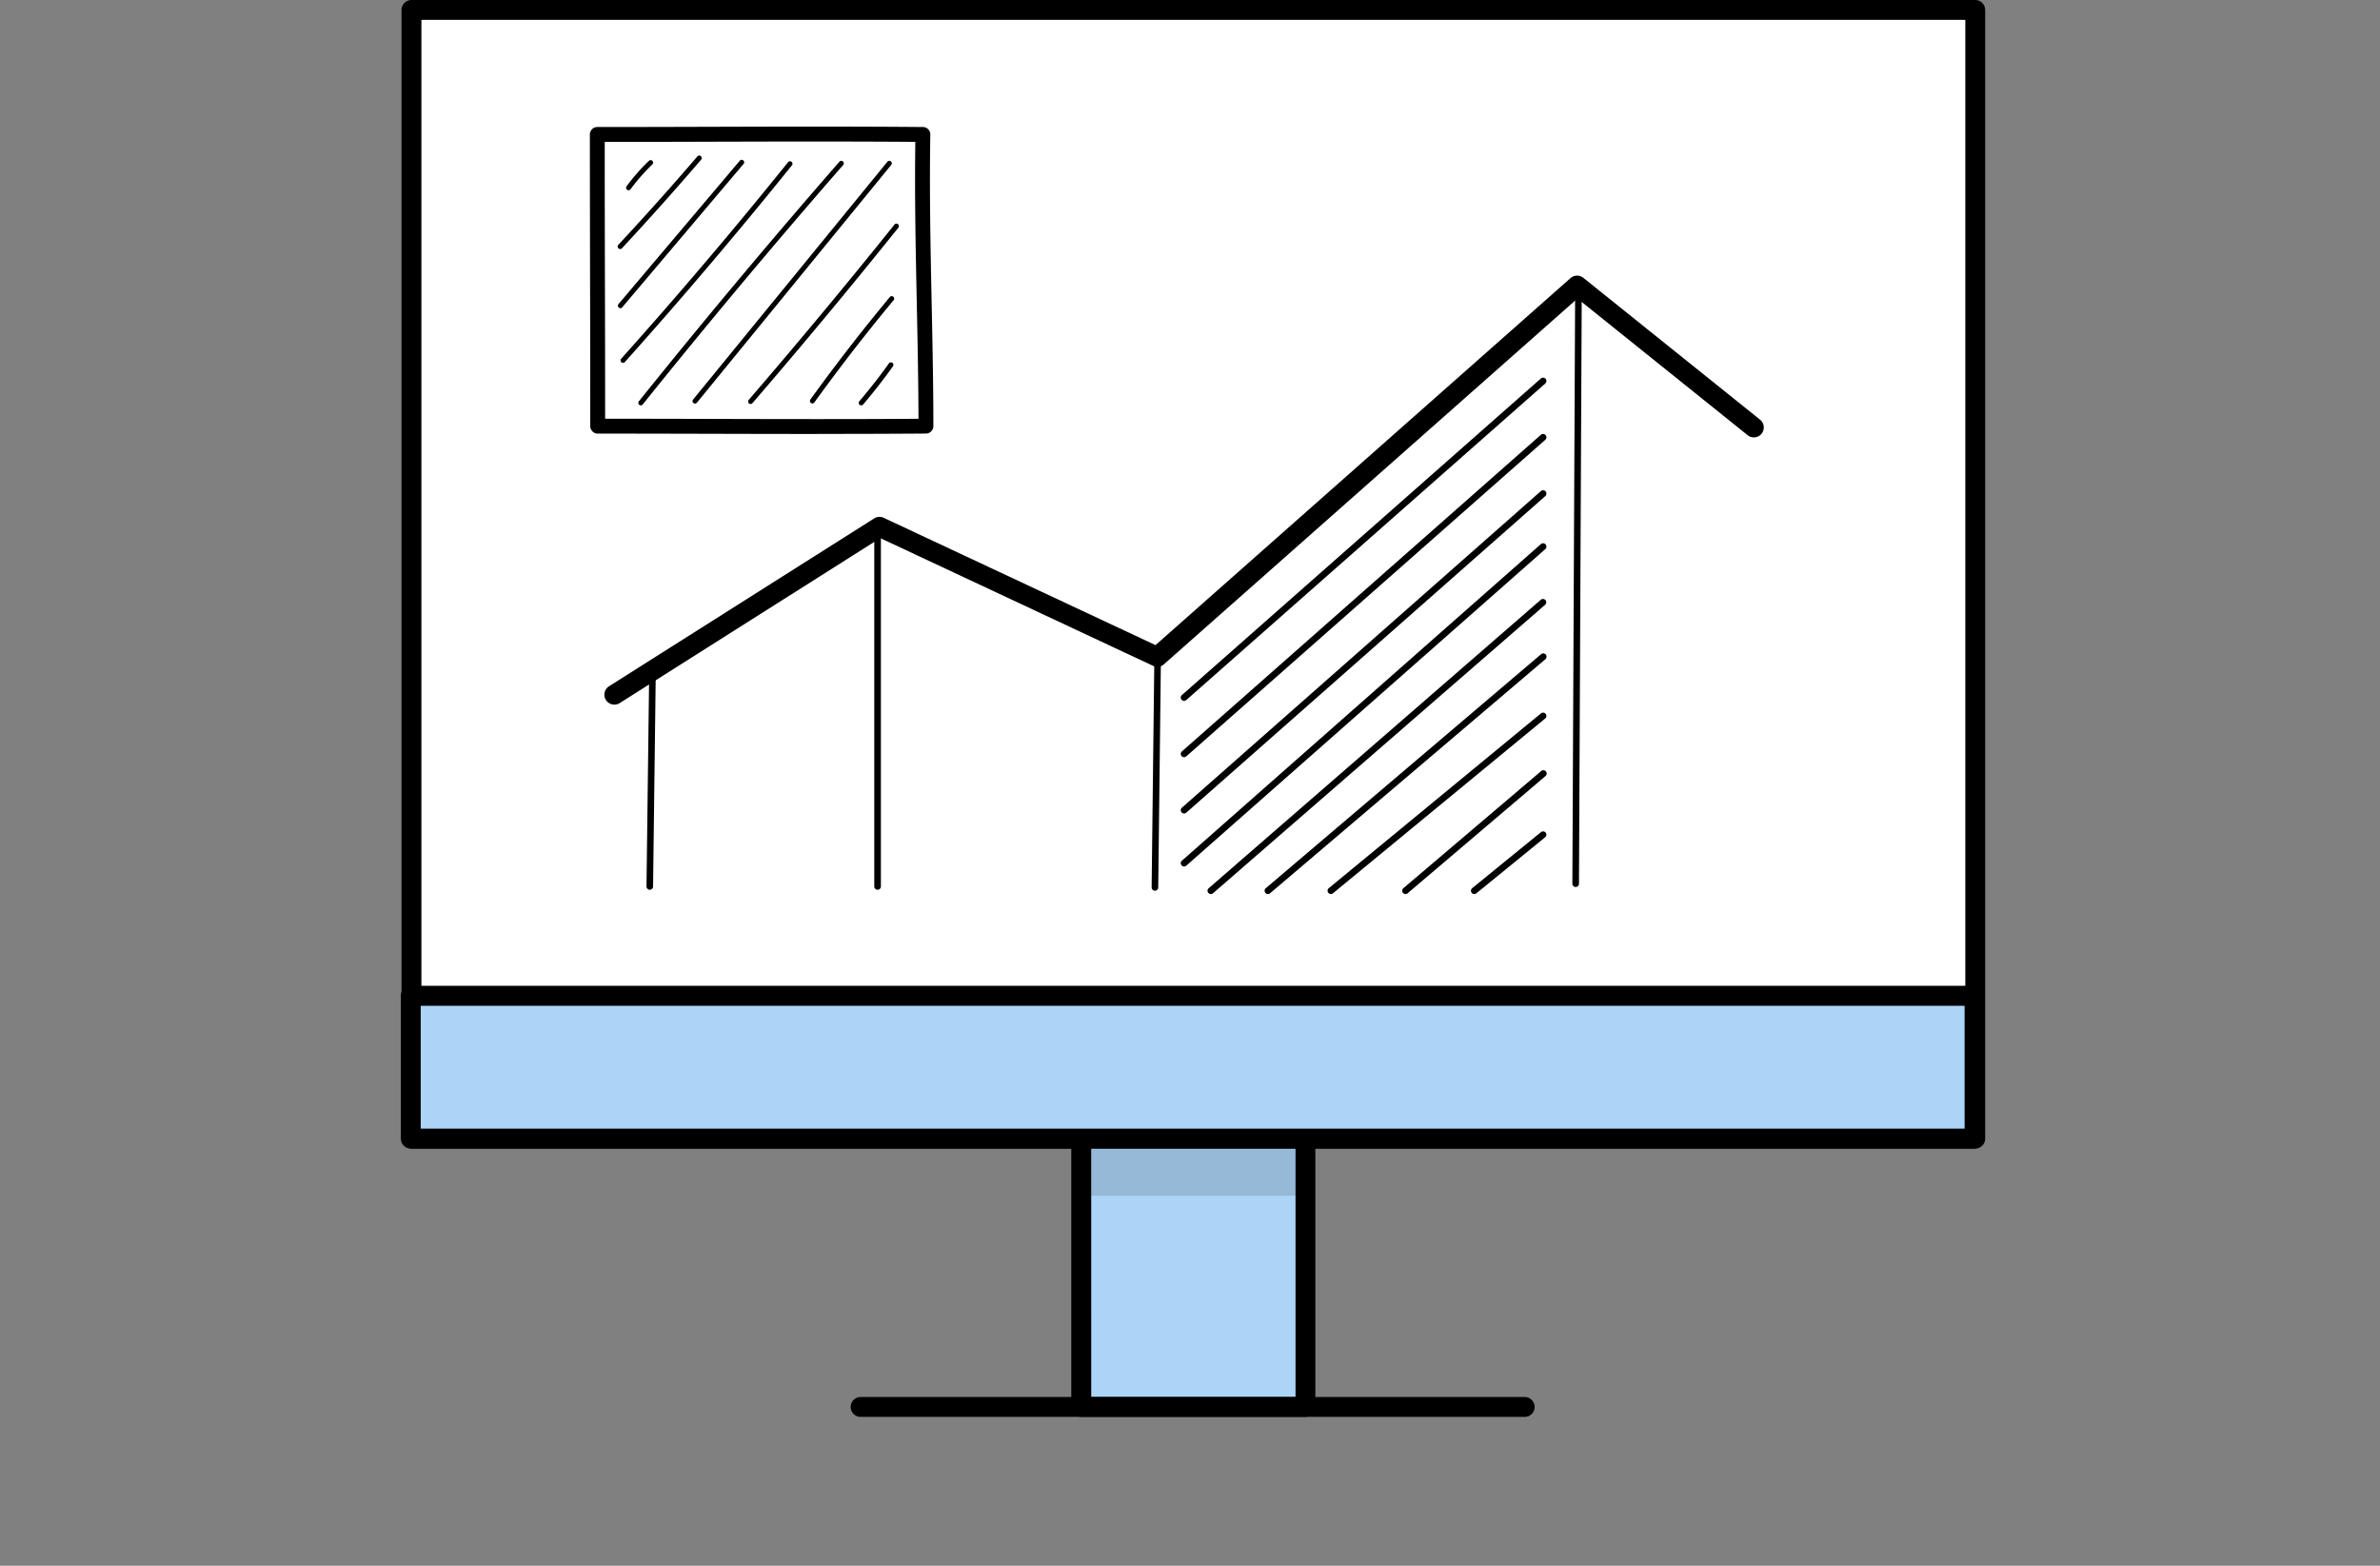 <svg xmlns="http://www.w3.org/2000/svg" xmlns:xlink="http://www.w3.org/1999/xlink" width="190" height="125" viewBox="0 0 190 125">
  <rect x="0" y="0" width="190" height="125" fill="#808080" stroke="none"/>
  <defs>
    <clipPath id="clip-path">
      <rect id="Rectángulo_56089" data-name="Rectángulo 56089" width="126.48" height="113.115" fill="none"/>
    </clipPath>
    <clipPath id="clip-path-3">
      <rect id="Rectángulo_56087" data-name="Rectángulo 56087" width="17.896" height="3.702" fill="none"/>
    </clipPath>
  </defs>
  <g id="Grupo_175466" data-name="Grupo 175466" transform="translate(-7305 9050)">
    <rect id="Rectángulo_56072" data-name="Rectángulo 56072" width="190" height="124" transform="translate(7305 -9049)" fill="none"/>
    <g id="Grupo_175266" data-name="Grupo 175266" transform="translate(7337 -9050)">
      <g id="Grupo_175287" data-name="Grupo 175287" clip-path="url(#clip-path)">
        <rect id="Rectángulo_56083" data-name="Rectángulo 56083" width="17.896" height="23.407" transform="translate(54.319 88.914)" fill="#acd4f7"/>
        <g id="Grupo_175286" data-name="Grupo 175286" transform="translate(0 0)">
          <g id="Grupo_175285" data-name="Grupo 175285" clip-path="url(#clip-path)">
            <path id="Trazado_217671" data-name="Trazado 217671" d="M77.388,121.631h-17.9a.794.794,0,0,1-.793-.793V97.429a.794.794,0,0,1,.793-.793h17.9a.793.793,0,0,1,.793.793v23.408a.793.793,0,0,1-.793.793m-17.1-1.587h16.31V98.223H60.285Z" transform="translate(-5.173 -8.516)"/>
            <path id="Trazado_217672" data-name="Trazado 217672" d="M93.19,123.893H40.175a.793.793,0,1,1,0-1.587H93.19a.793.793,0,1,1,0,1.587" transform="translate(-3.47 -10.778)"/>
            <rect id="Rectángulo_56084" data-name="Rectángulo 56084" width="124.839" height="90.108" transform="translate(0.848 0.793)" fill="#fff"/>
            <path id="Trazado_217673" data-name="Trazado 217673" d="M125.692,91.695H.853A.794.794,0,0,1,.06,90.9V.793A.794.794,0,0,1,.853,0H125.692a.794.794,0,0,1,.793.793V90.9a.794.794,0,0,1-.793.793M1.647,90.108H124.9V1.587H1.647Z" transform="translate(-0.005 0)"/>
            <rect id="Rectángulo_56085" data-name="Rectángulo 56085" width="124.839" height="11.403" transform="translate(0.793 79.497)" fill="#acd4f7"/>
            <path id="Trazado_217674" data-name="Trazado 217674" d="M125.632,99.3H.793A.794.794,0,0,1,0,98.507V87.1a.794.794,0,0,1,.793-.793H125.632a.793.793,0,0,1,.793.793v11.4a.793.793,0,0,1-.793.793M1.587,97.714H124.839V87.9H1.587Z" transform="translate(0 -7.606)"/>
            <g id="Grupo_175284" data-name="Grupo 175284" transform="translate(54.319 91.757)" opacity="0.129">
              <g id="Grupo_175283" data-name="Grupo 175283">
                <g id="Grupo_175282" data-name="Grupo 175282" clip-path="url(#clip-path-3)">
                  <rect id="Rectángulo_56086" data-name="Rectángulo 56086" width="17.896" height="3.702" transform="translate(0 0)"/>
                </g>
              </g>
            </g>
            <path id="Trazado_217675" data-name="Trazado 217675" d="M18.615,58.378a.793.793,0,0,1-.425-1.464l21.166-13.4a.794.794,0,0,1,.761-.048l21.7,10.163L94.947,24.33a.8.8,0,0,1,1.022-.025L110.08,35.633a.793.793,0,0,1-.993,1.237L95.5,25.961l-33.014,29.2a.793.793,0,0,1-.862.124l-21.782-10.2-20.8,13.172a.794.794,0,0,1-.424.123" transform="translate(-1.57 -2.127)"/>
            <path id="Trazado_217676" data-name="Trazado 217676" d="M41.711,75.138a.265.265,0,0,1-.264-.264V46.841a.264.264,0,1,1,.529,0V74.873a.265.265,0,0,1-.264.264" transform="translate(-3.652 -4.105)"/>
            <path id="Trazado_217677" data-name="Trazado 217677" d="M21.768,76.126h0a.265.265,0,0,1-.262-.267l.224-17.8a.265.265,0,0,1,.264-.261h0a.263.263,0,0,1,.261.267l-.224,17.8a.264.264,0,0,1-.264.262" transform="translate(-1.895 -5.093)"/>
            <path id="Trazado_217678" data-name="Trazado 217678" d="M65.991,76.1h0a.264.264,0,0,1-.262-.267l.224-18.922a.265.265,0,0,1,.264-.262h0a.264.264,0,0,1,.261.268L66.256,75.84a.265.265,0,0,1-.264.262" transform="translate(-5.792 -4.992)"/>
            <path id="Trazado_217679" data-name="Trazado 217679" d="M102.827,72.991h0a.265.265,0,0,1-.264-.265l.224-47.752a.266.266,0,0,1,.264-.264h0a.265.265,0,0,1,.264.266l-.224,47.751a.264.264,0,0,1-.264.264" transform="translate(-9.038 -2.178)"/>
            <path id="Trazado_217680" data-name="Trazado 217680" d="M68.545,58.866a.264.264,0,0,1-.175-.462L97.03,33.129a.265.265,0,0,1,.35.4L68.721,58.8a.265.265,0,0,1-.175.066" transform="translate(-6.017 -2.914)"/>
            <path id="Trazado_217681" data-name="Trazado 217681" d="M68.545,63.8a.265.265,0,0,1-.175-.463L97.03,38.059a.265.265,0,0,1,.35.4L68.721,63.73a.261.261,0,0,1-.175.067" transform="translate(-6.017 -3.348)"/>
            <path id="Trazado_217682" data-name="Trazado 217682" d="M68.545,68.726a.264.264,0,0,1-.175-.462L97.03,42.989a.265.265,0,0,1,.35.4L68.721,68.661a.265.265,0,0,1-.175.066" transform="translate(-6.017 -3.783)"/>
            <path id="Trazado_217683" data-name="Trazado 217683" d="M68.545,73.366a.264.264,0,0,1-.175-.462L97.03,47.629a.265.265,0,0,1,.35.4L68.721,73.3a.265.265,0,0,1-.175.066" transform="translate(-6.017 -4.191)"/>
            <path id="Trazado_217684" data-name="Trazado 217684" d="M70.89,75.994a.264.264,0,0,1-.173-.464L97.236,52.495a.265.265,0,0,1,.347.4L71.064,75.929a.263.263,0,0,1-.173.065" transform="translate(-6.224 -4.62)"/>
            <path id="Trazado_217685" data-name="Trazado 217685" d="M75.886,76.416a.264.264,0,0,1-.171-.466L97.68,57.28a.264.264,0,1,1,.343.4L76.058,76.353a.267.267,0,0,1-.171.063" transform="translate(-6.664 -5.042)"/>
            <path id="Trazado_217686" data-name="Trazado 217686" d="M81.4,76.871a.264.264,0,0,1-.168-.469L98.169,62.45a.264.264,0,1,1,.336.409L81.564,76.811a.265.265,0,0,1-.168.06" transform="translate(-7.15 -5.498)"/>
            <path id="Trazado_217687" data-name="Trazado 217687" d="M87.93,77.318a.264.264,0,0,1-.171-.466l10.983-9.335a.265.265,0,1,1,.343.4L88.1,77.255a.267.267,0,0,1-.171.063" transform="translate(-7.725 -5.944)"/>
            <path id="Trazado_217688" data-name="Trazado 217688" d="M93.952,77.788a.264.264,0,0,1-.167-.47l5.491-4.473a.264.264,0,0,1,.334.41l-5.491,4.473a.267.267,0,0,1-.167.059" transform="translate(-8.256 -6.414)"/>
            <path id="Trazado_217689" data-name="Trazado 217689" d="M17.231,35.057c9.327,0,17.448.065,26.2,0,0-7.73-.38-15.5-.242-23.288-8.924-.074-17.317,0-25.993,0,0,7.785.031,15.543.031,23.288" transform="translate(-1.516 -1.034)" fill="#fff"/>
            <path id="Trazado_217690" data-name="Trazado 217690" d="M34.738,35.622c-2.772,0-5.546-.006-8.4-.014-2.964-.007-6-.015-9.166-.015A.594.594,0,0,1,16.58,35q0-5.8-.016-11.614-.011-5.83-.016-11.675a.594.594,0,0,1,.594-.594c2.892,0,5.754-.007,8.614-.016,5.62-.016,11.432-.033,17.384.016a.595.595,0,0,1,.588.6c-.08,4.489.015,9.047.106,13.456.067,3.221.136,6.552.136,9.822a.594.594,0,0,1-.589.594c-2.934.021-5.789.028-8.644.028M17.767,35h0Zm0-.594c2.957,0,5.8.007,8.576.015,5.589.014,10.881.027,16.439-.011-.007-3.068-.072-6.186-.135-9.207-.088-4.224-.178-8.585-.116-12.9-5.735-.044-11.342-.027-16.772-.012-2.665.008-5.331.016-8.024.016q0,5.548.016,11.078t.016,11.023" transform="translate(-1.458 -0.977)"/>
            <path id="Trazado_217691" data-name="Trazado 217691" d="M19.917,16.427a.2.2,0,0,1-.118-.038.2.2,0,0,1-.042-.277A15.955,15.955,0,0,1,21.521,14.1a.2.2,0,1,1,.274.285,15.638,15.638,0,0,0-1.719,1.962.2.2,0,0,1-.16.08" transform="translate(-1.738 -1.238)"/>
            <path id="Trazado_217692" data-name="Trazado 217692" d="M19.178,21.084a.2.2,0,0,1-.145-.333c2.132-2.288,4.248-4.655,6.293-7.037a.2.2,0,1,1,.3.258c-2.047,2.385-4.168,4.757-6.3,7.049a.2.2,0,0,1-.145.063" transform="translate(-1.673 -1.203)"/>
            <path id="Trazado_217693" data-name="Trazado 217693" d="M19.2,25.834a.2.2,0,0,1-.151-.326l9.706-11.473a.2.2,0,0,1,.3.256L19.349,25.764a.2.2,0,0,1-.151.07" transform="translate(-1.674 -1.231)"/>
            <path id="Trazado_217694" data-name="Trazado 217694" d="M19.434,30.215a.2.2,0,0,1-.132-.051.2.2,0,0,1-.015-.279c4.549-5.08,9.025-10.351,13.3-15.664a.2.2,0,1,1,.308.248c-4.282,5.319-8.762,10.6-13.317,15.681a.2.2,0,0,1-.147.066" transform="translate(-1.695 -1.247)"/>
            <path id="Trazado_217695" data-name="Trazado 217695" d="M20.987,33.6a.2.2,0,0,1-.154-.322c5.18-6.455,10.573-12.9,16.027-19.147a.2.2,0,0,1,.3.26c-5.451,6.246-10.839,12.683-16.017,19.135a.2.2,0,0,1-.154.074" transform="translate(-1.832 -1.239)"/>
            <path id="Trazado_217696" data-name="Trazado 217696" d="M25.733,33.463a.2.2,0,0,1-.153-.323L41.072,14.182a.2.2,0,1,1,.306.25L25.886,33.39a.2.2,0,0,1-.153.073" transform="translate(-2.25 -1.243)"/>
            <path id="Trazado_217697" data-name="Trazado 217697" d="M30.6,33.975a.2.2,0,0,1-.129-.048.2.2,0,0,1-.02-.279c3.943-4.574,7.863-9.291,11.653-14.017a.2.2,0,0,1,.309.247C38.62,24.608,34.7,29.328,30.749,33.906a.194.194,0,0,1-.15.068" transform="translate(-2.679 -1.723)"/>
            <path id="Trazado_217698" data-name="Trazado 217698" d="M36.012,34.49a.2.2,0,0,1-.116-.037.2.2,0,0,1-.045-.276c2.022-2.8,4.163-5.559,6.364-8.208a.2.2,0,0,1,.3.253c-2.2,2.643-4.331,5.4-6.348,8.187a.2.2,0,0,1-.16.082" transform="translate(-3.156 -2.282)"/>
            <path id="Trazado_217699" data-name="Trazado 217699" d="M40.284,35.156a.2.2,0,0,1-.15-.326c.833-.976,1.632-2,2.379-3.047a.2.2,0,0,1,.322.23c-.752,1.056-1.56,2.09-2.4,3.075a.2.2,0,0,1-.15.069" transform="translate(-3.533 -2.793)"/>
          </g>
        </g>
      </g>
    </g>
  </g>
</svg>
